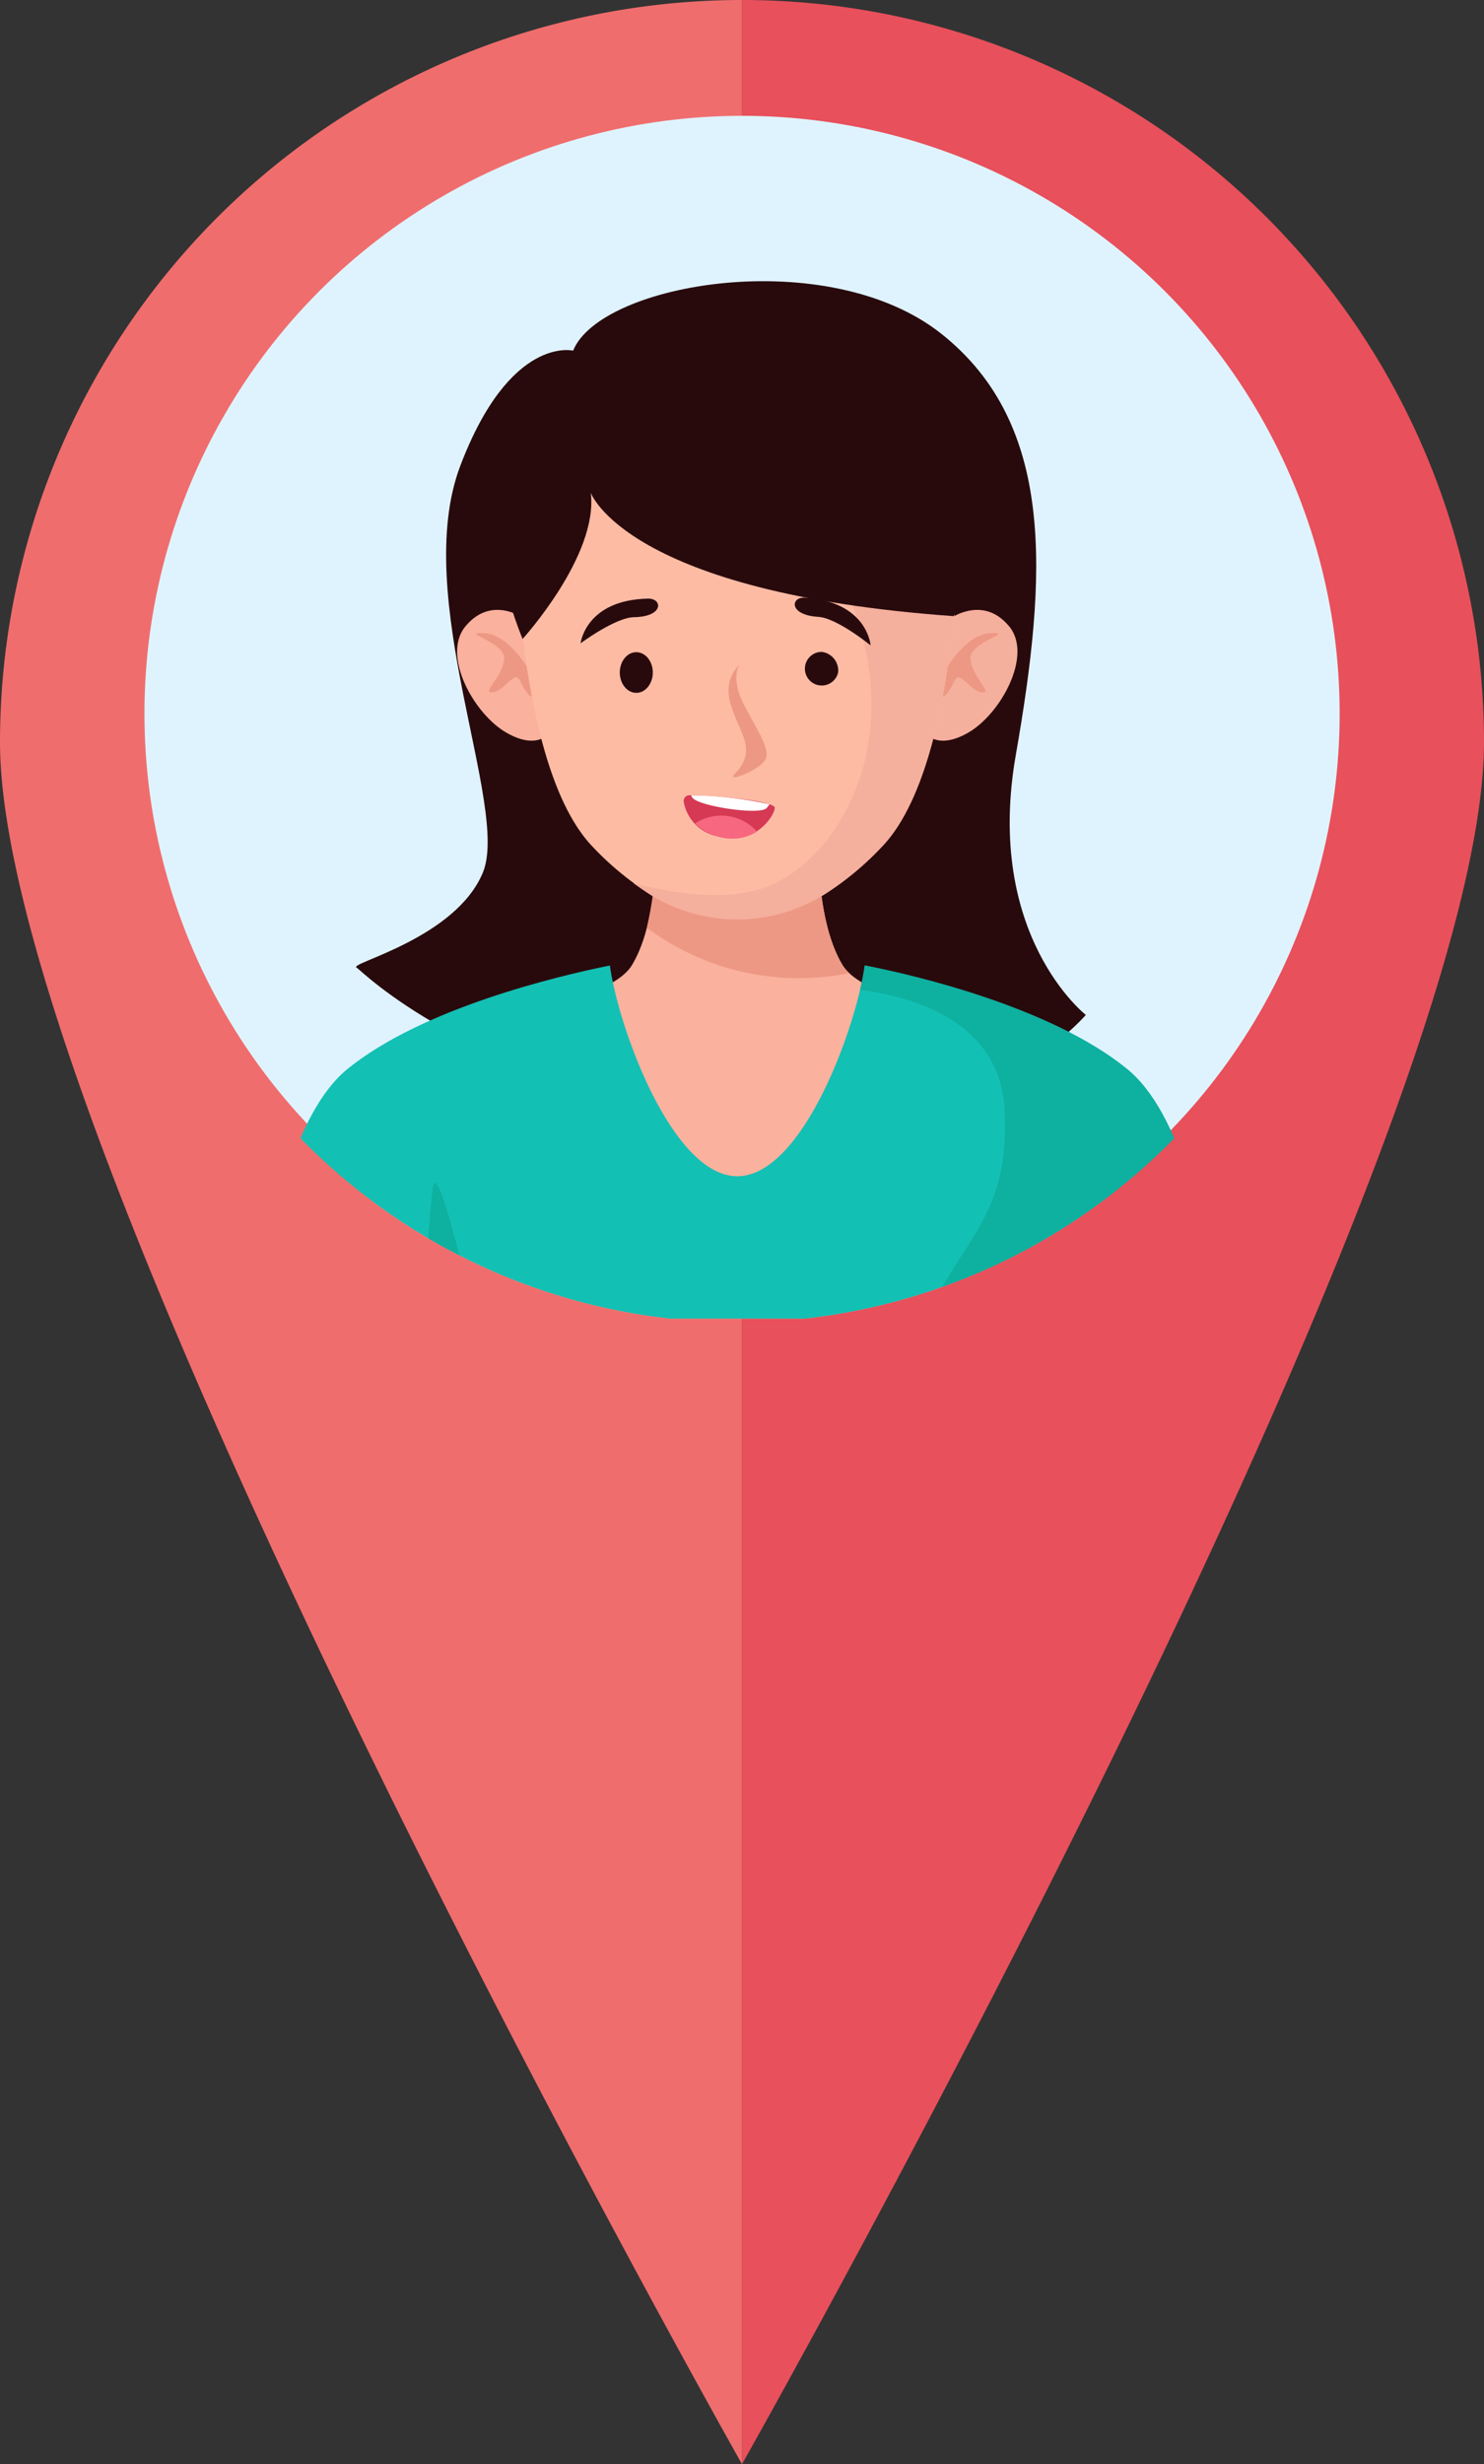 <svg id="Layer_1" data-name="Layer 1" xmlns="http://www.w3.org/2000/svg" xmlns:xlink="http://www.w3.org/1999/xlink" viewBox="0 0 143.83 238.72"><rect x="0" y="0" width="143.83" height="238.72" fill="#333333" stroke="none"/><defs><style>.cls-1{fill:none;}.cls-2{fill:#f06d6d;}.cls-3{fill:#e8505b;}.cls-4{fill:#dff3ff;}.cls-5{clip-path:url(#clip-path);}.cls-6{fill:#280a0c;}.cls-7{fill:#fab19d;}.cls-8{fill:#ed9884;}.cls-9{fill:#f5af9d;}.cls-10{fill:#fdbba4;}.cls-11{fill:#13c0b4;}.cls-12{fill:#0eb09f;}.cls-13{fill:#d63954;}.cls-14{fill:#f7677f;}.cls-15{fill:#fff;}</style><clipPath id="clip-path" transform="translate(-888.17 -420.9)"><circle class="cls-1" cx="959.63" cy="489.82" r="59.18"/></clipPath></defs><title>pin4</title><path class="cls-2" d="M888.17,492.79c0,39.69,71.81,166.63,71.91,166.82V420.9A71.91,71.91,0,0,0,888.17,492.79Z" transform="translate(-888.17 -420.9)"/><path class="cls-3" d="M1032,492.79a71.9,71.9,0,0,0-71.91-71.89h0V659.61h0S1032,532.5,1032,492.79Z" transform="translate(-888.17 -420.9)"/><circle class="cls-4" cx="71.92" cy="69.14" r="57.92"/><g class="cls-5"><path class="cls-6" d="M943.72,454.87s-6.12-1.53-10.94,11.16,4.82,33.05,2.19,39.4-12.91,8.75-12.26,9.19,10.51,10.5,34.58,14.66,36.12-10.06,36.12-10.06-9.85-7.67-6.79-25.17,3.84-32-7.17-40.78S946.35,448.3,943.72,454.87Z" transform="translate(-888.17 -420.9)"/><path class="cls-7" d="M995.94,548.64c-.37-8.77-1.18-20-2.94-23.37-3-5.72-20.39-6.26-23.18-10.89s-2.31-13.07-2.31-13.07l-7.88.27-7.88-.27s.46,8.44-2.32,13.07-20.17,5.17-23.18,10.89c-1.76,3.34-2.57,14.6-2.94,23.37Z" transform="translate(-888.17 -420.9)"/><path class="cls-8" d="M950.86,510.77a24.66,24.66,0,0,0,19.62,4.4,4,4,0,0,1-.66-.79c-2.78-4.63-2.31-13.07-2.31-13.07l-7.88.27-7.88-.27A35.67,35.67,0,0,1,950.86,510.77Z" transform="translate(-888.17 -420.9)"/><path class="cls-7" d="M939.53,481.18s-3.49-2.95-6.26.41c-2.31,2.8.82,8.49,4,10.3s4.28-.16,4.28-.16Z" transform="translate(-888.17 -420.9)"/><path class="cls-8" d="M939.7,486.24s-2.05-3.89-4.61-4,2.15.82,1.95,2.56-2.26,3.28-1.13,3.18,2.15-2.26,2.66-1.13,1.23,1.94,1.23,1.33S939.7,486.24,939.7,486.24Z" transform="translate(-888.17 -420.9)"/><path class="cls-9" d="M979.72,481.18s3.5-2.95,6.27.41c2.3,2.8-.83,8.49-4,10.3s-4.29-.16-4.29-.16Z" transform="translate(-888.17 -420.9)"/><path class="cls-8" d="M979.56,486.24s2-3.89,4.6-4-2.15.82-1.94,2.56,2.25,3.28,1.12,3.18-2.15-2.26-2.66-1.13-1.23,1.94-1.23,1.33S979.56,486.24,979.56,486.24Z" transform="translate(-888.17 -420.9)"/><path class="cls-10" d="M959.63,453.27c-13.33.5-21.88,9.05-21.72,15.8.17,7.07,1,26.65,7.57,33.72a29,29,0,0,0,5.54,4.64,16,16,0,0,0,17.21,0,29,29,0,0,0,5.54-4.64c6.58-7.07,7.4-26.65,7.57-33.72C981.51,462.32,973,453.77,959.63,453.27Z" transform="translate(-888.17 -420.9)"/><path class="cls-9" d="M973.77,502.79c6.58-7.07,7.4-26.65,7.57-33.72.17-6.75-8.39-15.3-21.71-15.8-9.53.36-16.59,4.83-19.8,9.82a15.75,15.75,0,0,0,4.92,4s20.78-.94,25.88,12-.39,23.72-7.06,27.24c-4,2.12-9.9,1.2-14,.13q.74.53,1.44,1a16,16,0,0,0,17.21,0A29,29,0,0,0,973.77,502.79Z" transform="translate(-888.17 -420.9)"/><path class="cls-11" d="M1006.06,548.64c-1-8.73-3.39-19.92-8.69-24.21-7.25-5.88-20.22-9-25.39-10-.79,5.87-6,20.42-12.35,20.42s-11.57-14.55-12.35-20.42c-5.17,1.05-18.15,4.14-25.4,10-5.29,4.29-7.64,15.48-8.69,24.21Z" transform="translate(-888.17 -420.9)"/><path class="cls-12" d="M934.22,548.64c-1.81-7.43-3.79-15.29-4.11-12.59s-.71,8.19-.91,12.59Z" transform="translate(-888.17 -420.9)"/><path class="cls-12" d="M1006.06,548.64c-1-8.73-3.39-19.92-8.69-24.21-7.25-5.88-20.22-9-25.39-10-.09.68-.25,1.48-.45,2.36,5.08.64,13.47,3,14,11.47.64,10.61-4.44,12.92-7.54,20.4Z" transform="translate(-888.17 -420.9)"/><path class="cls-6" d="M938.82,482.8s7.35-8.07,6.61-14.16c0,0,3.42,9.69,35.17,11.95,0,0,3.18-7.74,2.89-12.63s-7.57-18.11-21.82-17.37-22.7,7.57-25.23,14S938.82,482.8,938.82,482.8Z" transform="translate(-888.17 -420.9)"/><ellipse class="cls-6" cx="61.67" cy="65.15" rx="1.6" ry="1.97"/><path class="cls-6" d="M969.4,486.05a1.63,1.63,0,1,1-1.6-2A1.82,1.82,0,0,1,969.4,486.05Z" transform="translate(-888.17 -420.9)"/><path class="cls-8" d="M959.84,485.26s-.94,1.3.48,4,2.71,4.49,1.89,5.43-3.07,1.78-3,1.42,1.94-1.39,1-3.87S957.72,487.61,959.84,485.26Z" transform="translate(-888.17 -420.9)"/><path class="cls-6" d="M944.44,483.22s.48-4.21,6.56-4.33c1.4,0,1.51,1.76-1.39,1.8C947.81,480.72,944.44,483.22,944.44,483.22Z" transform="translate(-888.17 -420.9)"/><path class="cls-6" d="M972.55,483.42s-.3-4.23-6.37-4.62c-1.39-.09-1.59,1.69,1.31,1.86C969.29,480.77,972.55,483.42,972.55,483.42Z" transform="translate(-888.17 -420.9)"/><path class="cls-13" d="M954.44,498.61a.56.56,0,0,1,.54-.67c2,0,8.28.51,8.28,1.22s-1.91,3.81-5.59,2.75A4.16,4.16,0,0,1,954.44,498.61Z" transform="translate(-888.17 -420.9)"/><path class="cls-14" d="M957.67,501.91a4.61,4.61,0,0,0,3.87-.45,4.64,4.64,0,0,0-6-.79A4.8,4.8,0,0,0,957.67,501.91Z" transform="translate(-888.17 -420.9)"/><path class="cls-15" d="M962.48,499.17a3,3,0,0,0,.27-.36,38.7,38.7,0,0,0-7.57-.86c0,.24.31.54,1.47.86C958.58,499.35,962,499.73,962.48,499.17Z" transform="translate(-888.17 -420.9)"/></g></svg>